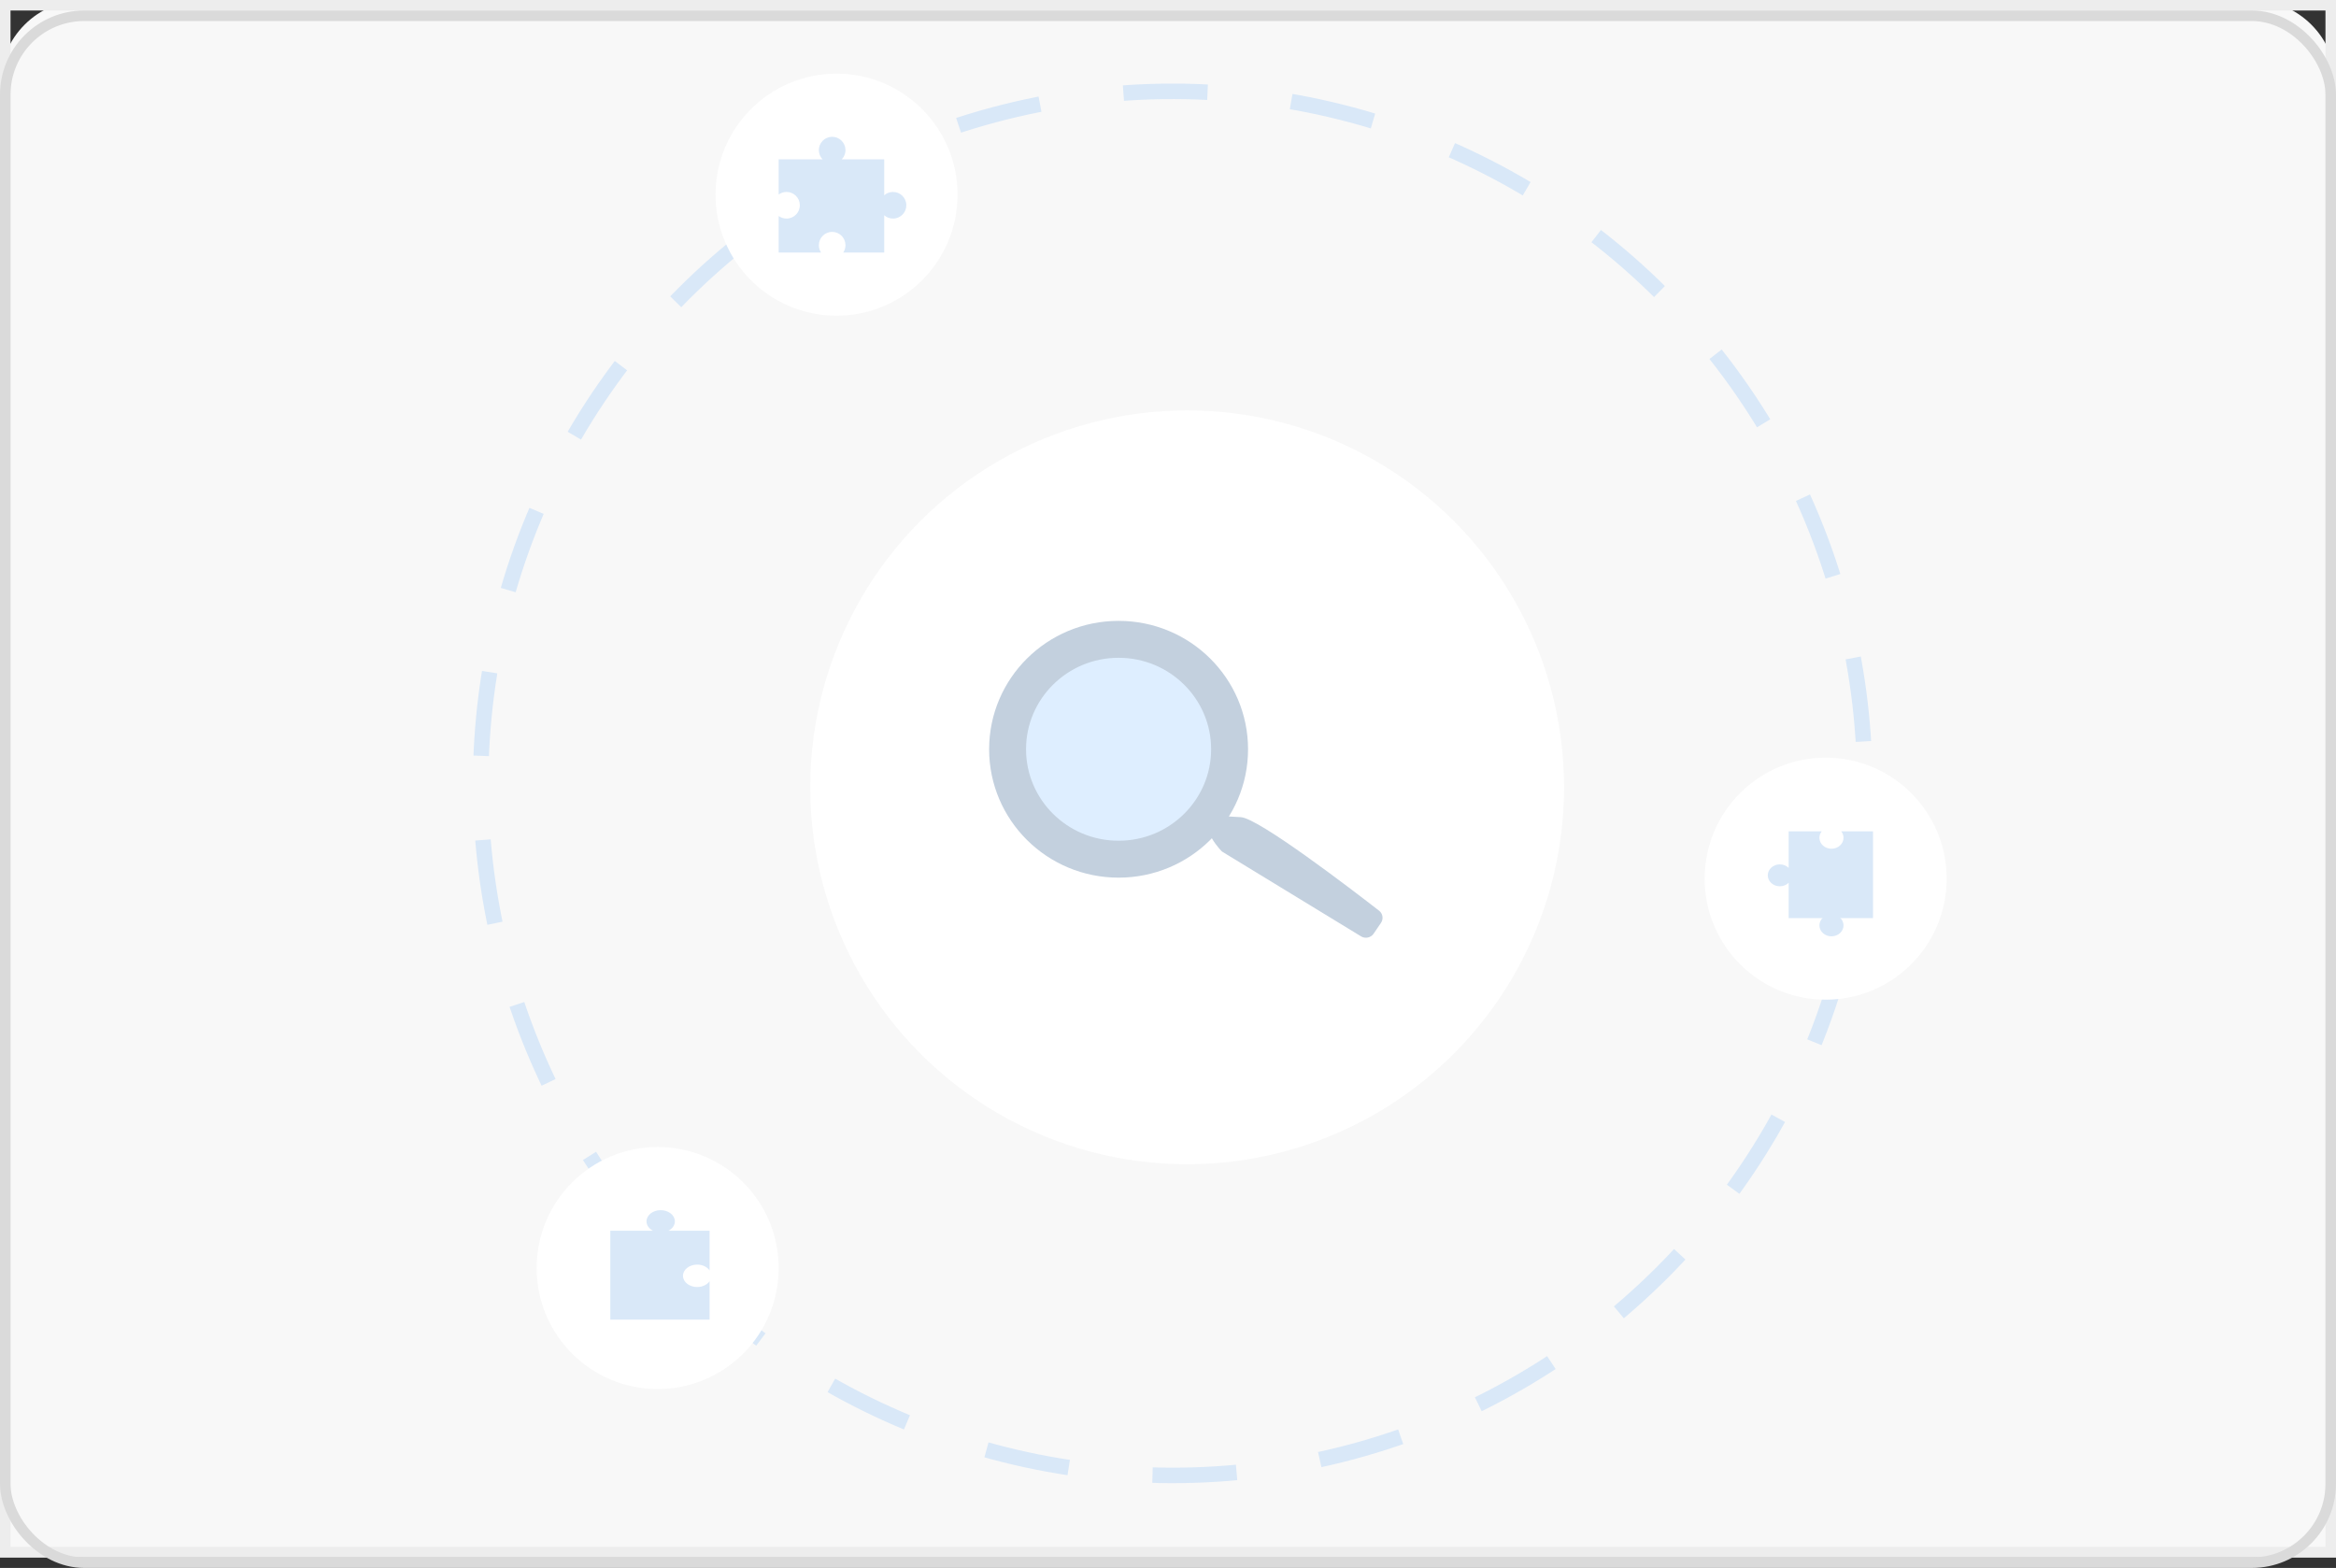 <svg width="222" height="149" viewBox="0 0 222 149" fill="none" xmlns="http://www.w3.org/2000/svg">
<rect x="0" y="0" width="222" height="149" fill="#333333" stroke="none"/>
<g clip-path="url(#clip0_220_627)">
<path d="M0 8C0 3.582 3.582 0 8 0H214C218.418 0 222 3.582 222 8V148H0V8Z" fill="#F8F8F8"/>
<circle cx="111.444" cy="74.444" r="65.763" transform="rotate(15 111.444 74.444)" stroke="#D9E8F8" stroke-width="1.472" stroke-dasharray="8 8"/>
<circle cx="112.819" cy="74.819" r="35.819" fill="white"/>
<circle cx="79.5" cy="18.5" r="11.5" fill="white"/>
<path fill-rule="evenodd" clip-rule="evenodd" d="M78.175 15.145C77.96 14.923 77.826 14.622 77.819 14.289C77.806 13.591 78.361 13.014 79.06 13C79.758 12.987 80.335 13.542 80.349 14.241C80.356 14.591 80.219 14.911 79.993 15.145H84.03V18.557C84.247 18.366 84.531 18.247 84.843 18.241C85.541 18.228 86.118 18.783 86.132 19.482C86.145 20.18 85.59 20.757 84.891 20.771C84.561 20.777 84.259 20.657 84.03 20.454V24H80.139C80.276 23.793 80.354 23.544 80.349 23.277C80.336 22.578 79.759 22.023 79.06 22.036C78.362 22.049 77.806 22.627 77.82 23.325C77.824 23.575 77.901 23.806 78.03 24H74V20.527C74.216 20.685 74.483 20.776 74.771 20.771C75.469 20.757 76.025 20.18 76.011 19.482C75.998 18.783 75.421 18.228 74.723 18.241C74.452 18.246 74.203 18.336 74 18.485V15.145H78.175Z" fill="#D9E8F8"/>
<circle cx="173.5" cy="83.5" r="11.5" fill="white"/>
<circle cx="62.5" cy="120.5" r="11.5" transform="rotate(180 62.5 120.5)" fill="white"/>
<path fill-rule="evenodd" clip-rule="evenodd" d="M64.907 121.26C64.892 120.672 65.484 120.186 66.229 120.175C66.746 120.167 67.201 120.391 67.435 120.726L67.435 116.958L63.524 116.958C63.9 116.764 64.145 116.426 64.136 116.045C64.122 115.457 63.507 114.989 62.763 115C62.019 115.011 61.427 115.497 61.441 116.086C61.45 116.452 61.692 116.772 62.053 116.958L58 116.958L58 125.404L67.435 125.404L67.435 121.754C67.21 122.076 66.779 122.297 66.28 122.305C65.536 122.316 64.921 121.848 64.907 121.26Z" fill="#D9E8F8"/>
<path fill-rule="evenodd" clip-rule="evenodd" d="M178 79L178 87.251L169.985 87.251L169.985 83.89C169.78 84.09 169.491 84.218 169.167 84.223C168.535 84.234 168.012 83.777 168 83.203C167.988 82.628 168.491 82.153 169.123 82.142C169.463 82.136 169.77 82.265 169.985 82.475L169.985 79L173.128 79C172.985 79.177 172.903 79.397 172.908 79.634C172.92 80.209 173.442 80.666 174.074 80.655C174.707 80.644 175.209 80.169 175.197 79.594C175.193 79.372 175.111 79.167 174.977 79L178 79Z" fill="#D9E8F8"/>
<ellipse cx="1.145" cy="1.041" rx="1.145" ry="1.041" transform="matrix(-1 0.017 -0.021 -1 175.219 88.96)" fill="#D9E8F8"/>
<path d="M116.853 71.201C116.853 76.957 112.144 81.648 106.304 81.648C100.464 81.648 95.755 76.957 95.755 71.201C95.755 65.446 100.464 60.755 106.304 60.755C112.144 60.755 116.853 65.446 116.853 71.201Z" fill="url(#paint0_angular_220_627)" stroke="#C3D0DE" stroke-width="3.509"/>
<path d="M115.868 77.553C115.909 77.543 115.951 77.54 115.994 77.543C116.131 77.551 116.562 77.576 117.922 77.655C119.634 77.754 128.585 84.62 131.059 86.542C131.421 86.823 131.493 87.33 131.235 87.709L130.541 88.727C130.276 89.115 129.751 89.229 129.35 88.984L116.219 80.976C116.166 80.944 116.117 80.907 116.075 80.862C115.868 80.65 115.218 79.936 114.828 78.976C114.416 77.963 115.58 77.621 115.868 77.553Z" fill="#C3D0DE"/>
</g>
<rect x="0.5" y="0.5" width="221" height="147" stroke="#EDEDED"/>
<rect x="0.5" y="1.5" width="221" height="147" rx="7.5" stroke="#DADADA"/>
<defs>
<radialGradient id="paint0_angular_220_627" cx="0" cy="0" r="1" gradientUnits="userSpaceOnUse" gradientTransform="translate(106.701 72.776) rotate(-25.416) scale(21.093 20.982)">
<stop offset="0.75" stop-color="#DEEEFF"/>
<stop offset="1" stop-color="#DEEEFF" stop-opacity="0"/>
</radialGradient>
<clipPath id="clip0_220_627">
<rect width="222" height="148" fill="white"/>
</clipPath>
</defs>
</svg>
